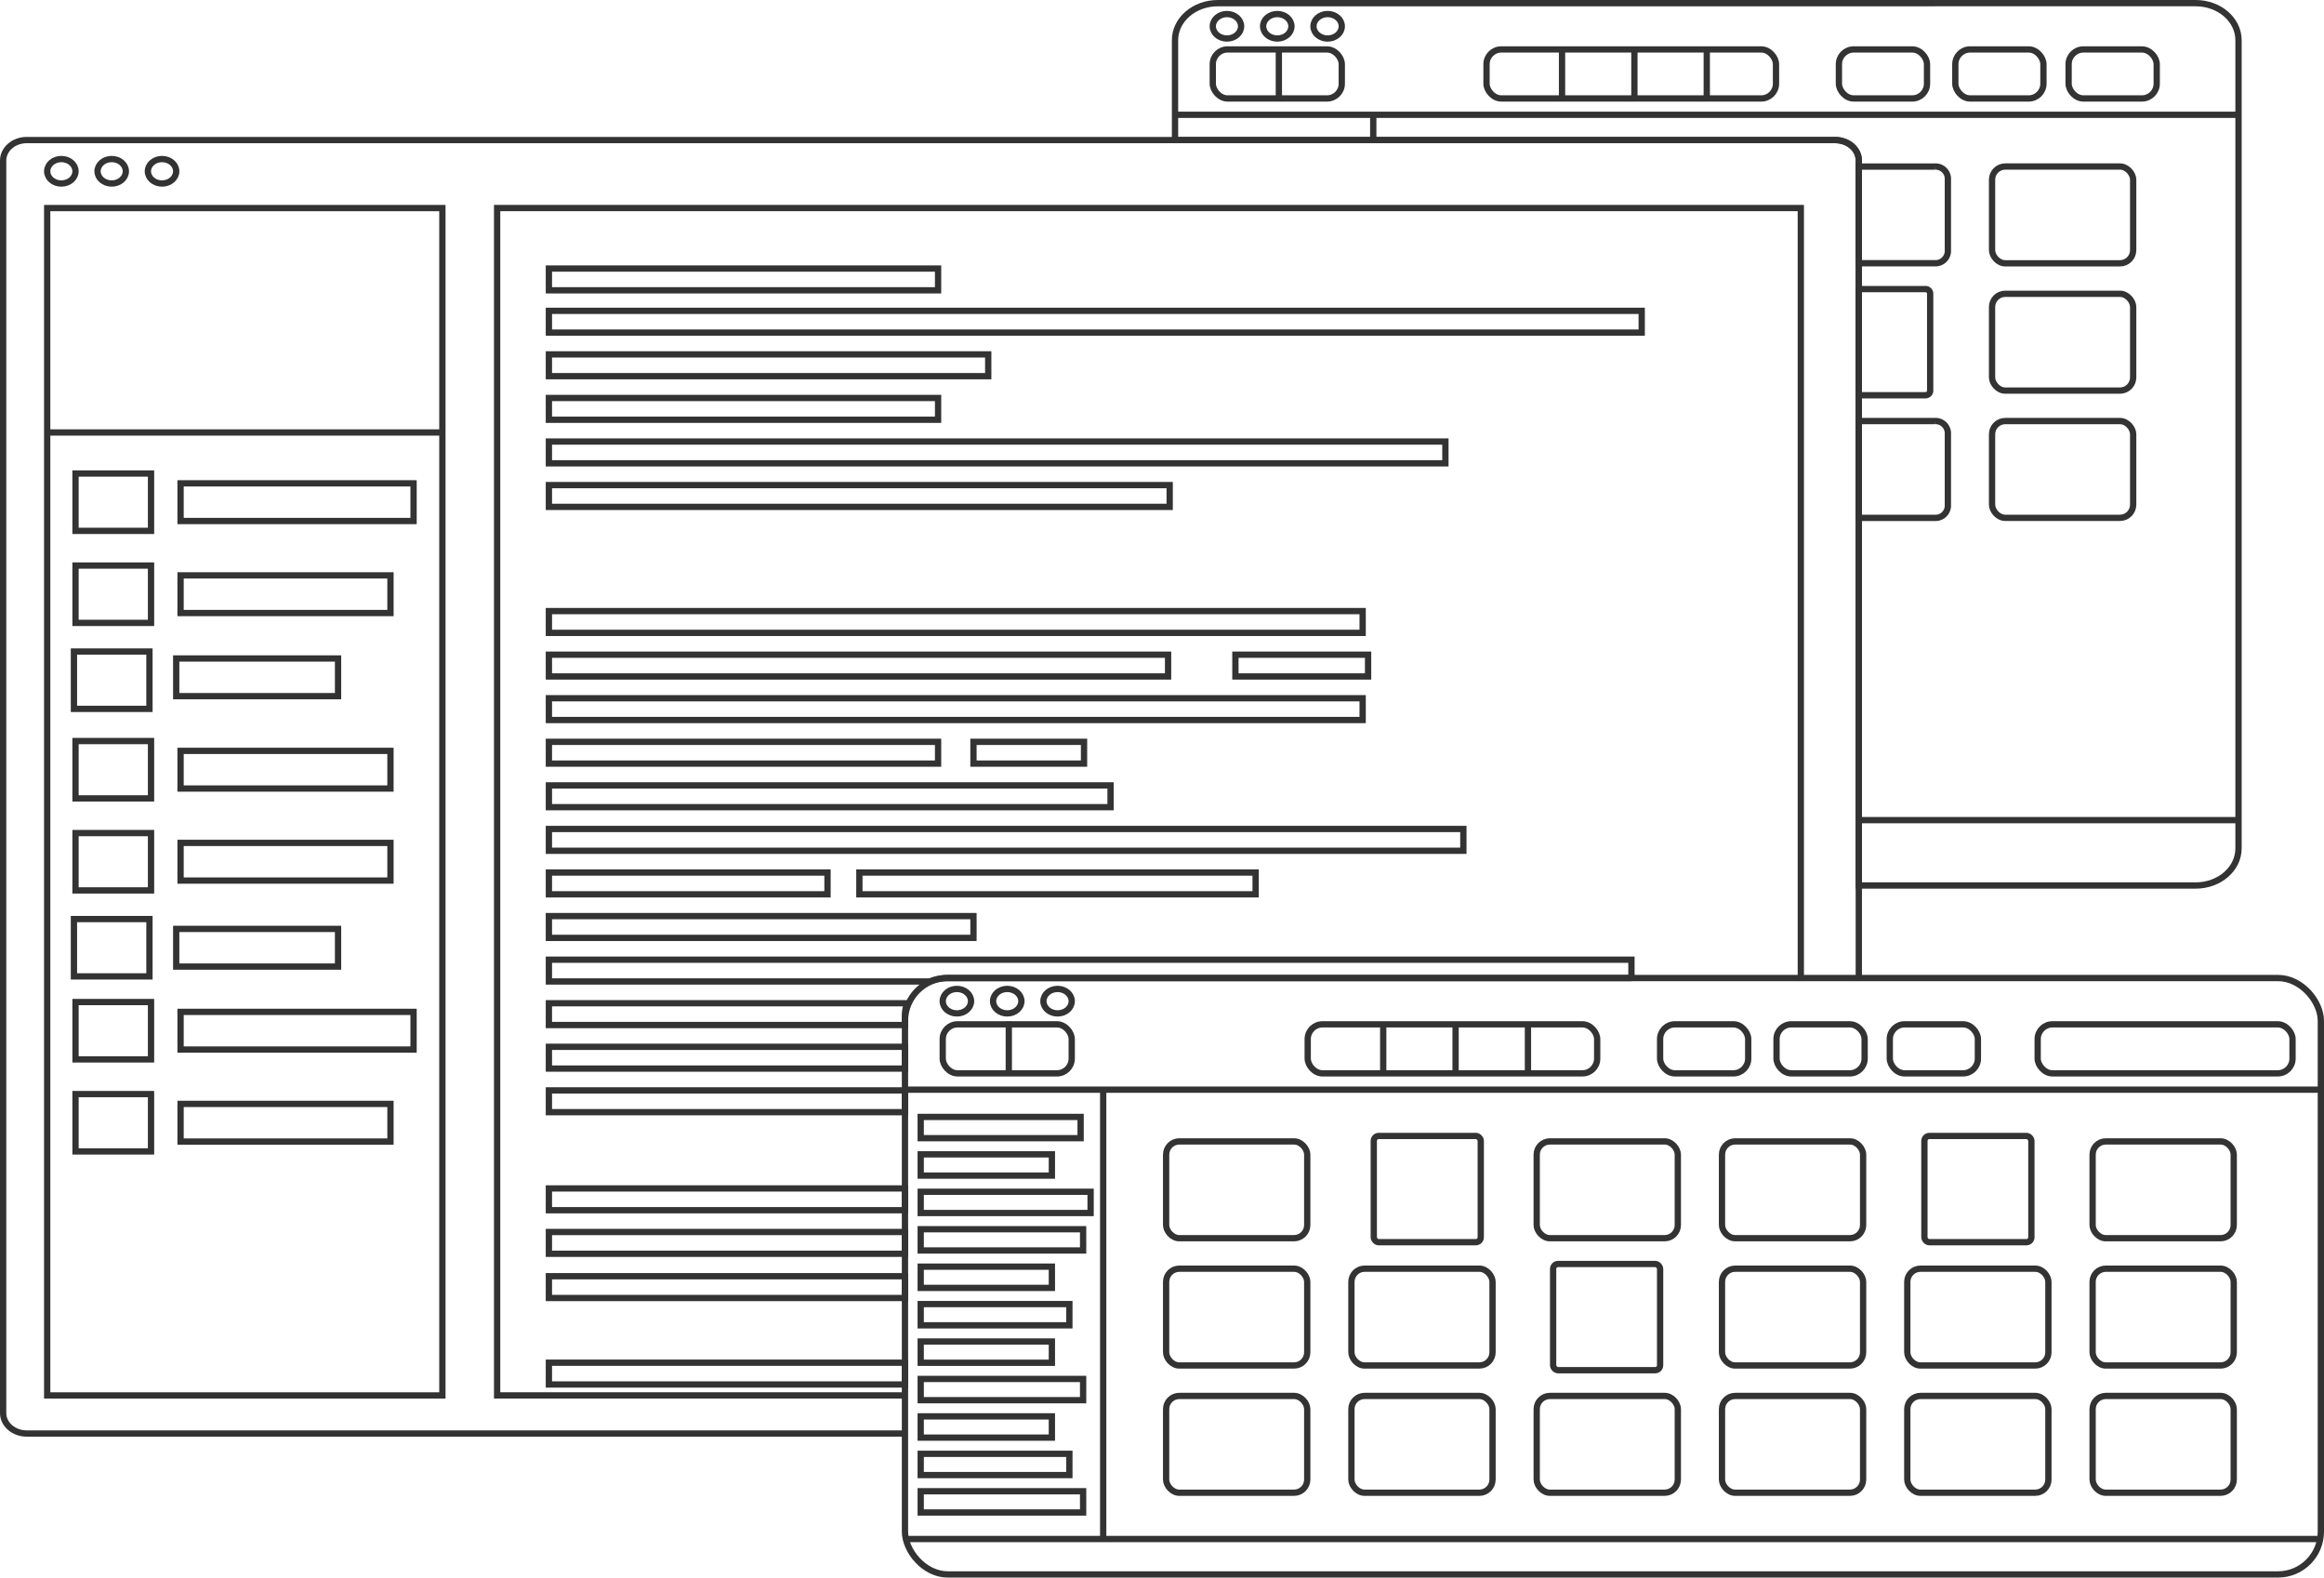 <svg xmlns="http://www.w3.org/2000/svg" viewBox="0 0 738.62 501.24"><defs><style>.cls-1{fill:none;stroke:#333;stroke-miterlimit:10;stroke-width:2px;}</style></defs><title>js_header_wire_1</title><g id="Layer_2" data-name="Layer 2"><g id="Layer_2-2" data-name="Layer 2"><path class="cls-1" d="M619.08,56.54V80a3.94,3.94,0,0,1-4.19,3.63H590.77V52.92h24.12A3.94,3.94,0,0,1,619.08,56.54Z"/><rect class="cls-1" x="633.12" y="52.91" width="44.85" height="30.75" rx="4.19" ry="4.19"/><rect class="cls-1" x="633.12" y="93.35" width="44.85" height="30.75" rx="4.19" ry="4.19"/><path class="cls-1" d="M619.08,137.41v23.5a3.94,3.94,0,0,1-4.19,3.63H590.77V133.78h24.12A3.94,3.94,0,0,1,619.08,137.41Z"/><rect class="cls-1" x="633.12" y="133.78" width="44.85" height="30.75" rx="4.19" ry="4.19"/><path class="cls-1" d="M613.45,93.21v31a1.49,1.49,0,0,1-1.58,1.37h-21.1V91.85h21.1A1.48,1.48,0,0,1,613.45,93.21Z"/><path class="cls-1" d="M711.45,12.77v256.8c0,6.51-6.09,11.78-13.61,11.78H590.77V51c0-3.58-3.36-6.5-7.51-6.5H373.45V12.77c0-6.5,6.09-11.77,13.6-11.77H697.84C705.36,1,711.45,6.27,711.45,12.77Z"/><line class="cls-1" x1="373.45" y1="36.47" x2="711.45" y2="36.47"/><line class="cls-1" x1="711.45" y1="260.58" x2="590.77" y2="260.58"/><line class="cls-1" x1="436.45" y1="44.47" x2="436.45" y2="36.48"/><rect class="cls-1" x="584.45" y="15.71" width="28" height="15.57" rx="4.69" ry="4.69"/><rect class="cls-1" x="385.45" y="15.71" width="41" height="15.57" rx="4.69" ry="4.69"/><rect class="cls-1" x="621.45" y="15.71" width="28" height="15.57" rx="4.69" ry="4.69"/><rect class="cls-1" x="657.45" y="15.71" width="28" height="15.57" rx="4.69" ry="4.69"/><rect class="cls-1" x="472.45" y="15.71" width="92" height="15.57" rx="4.69" ry="4.69"/><line class="cls-1" x1="496.45" y1="15.71" x2="496.45" y2="31.28"/><line class="cls-1" x1="519.45" y1="15.71" x2="519.45" y2="31.28"/><line class="cls-1" x1="542.45" y1="15.71" x2="542.45" y2="31.28"/><line class="cls-1" x1="406.45" y1="14.84" x2="406.45" y2="30.42"/><ellipse class="cls-1" cx="389.95" cy="8.35" rx="4.5" ry="3.89"/><ellipse class="cls-1" cx="405.95" cy="8.35" rx="4.5" ry="3.89"/><ellipse class="cls-1" cx="421.95" cy="8.35" rx="4.5" ry="3.89"/><path class="cls-1" d="M287.62,455.47H8.51C4.36,455.47,1,452.56,1,449V51c0-3.58,3.36-6.5,7.51-6.5H583.26c4.15,0,7.51,2.92,7.51,6.5V310.75"/><polyline class="cls-1" points="287.62 443.36 158 443.36 158 66.1 572.34 66.1 572.34 310.75"/><rect class="cls-1" x="15" y="66.11" width="125.6" height="377.26"/><rect class="cls-1" x="174.45" y="194.16" width="258.63" height="6.92"/><rect class="cls-1" x="174.45" y="208.01" width="196.79" height="6.92"/><rect class="cls-1" x="392.64" y="208.01" width="42.17" height="6.92"/><rect class="cls-1" x="174.45" y="221.85" width="258.63" height="6.92"/><rect class="cls-1" x="174.45" y="235.7" width="123.69" height="6.92"/><rect class="cls-1" x="309.39" y="235.7" width="35.14" height="6.92"/><rect class="cls-1" x="174.45" y="249.54" width="178.51" height="6.92"/><rect class="cls-1" x="174.45" y="263.39" width="290.64" height="6.92"/><rect class="cls-1" x="273.13" y="277.23" width="125.94" height="6.92"/><rect class="cls-1" x="174.45" y="277.23" width="88.55" height="6.92"/><rect class="cls-1" x="174.45" y="291.07" width="134.94" height="6.92"/><polyline class="cls-1" points="518.51 310.75 518.51 304.92 174.45 304.92 174.45 311.84 295.51 311.84"/><path class="cls-1" d="M288.33,318.76a10.36,10.36,0,0,0-.71,3.76v3.16H174.45v-6.92Z"/><rect class="cls-1" x="174.45" y="332.6" width="113.17" height="6.92"/><rect class="cls-1" x="174.45" y="346.45" width="113.17" height="6.92"/><rect class="cls-1" x="174.45" y="98.76" width="347.32" height="6.92"/><rect class="cls-1" x="174.45" y="112.6" width="139.63" height="6.92"/><rect class="cls-1" x="174.45" y="126.45" width="123.69" height="6.92"/><rect class="cls-1" x="174.45" y="85.32" width="123.69" height="6.92"/><rect class="cls-1" x="174.45" y="140.29" width="284.93" height="6.92"/><rect class="cls-1" x="174.45" y="154.13" width="197.3" height="6.92"/><rect class="cls-1" x="174.45" y="377.6" width="113.17" height="6.92"/><rect class="cls-1" x="174.45" y="391.44" width="113.17" height="6.92"/><rect class="cls-1" x="174.45" y="432.97" width="113.17" height="6.92"/><rect class="cls-1" x="174.45" y="405.49" width="113.17" height="6.92"/><ellipse class="cls-1" cx="19.5" cy="54.42" rx="4.5" ry="3.89"/><ellipse class="cls-1" cx="35.5" cy="54.42" rx="4.5" ry="3.89"/><ellipse class="cls-1" cx="51.5" cy="54.42" rx="4.5" ry="3.89"/><line class="cls-1" x1="15" y1="137.41" x2="140.6" y2="137.41"/><rect class="cls-1" x="24" y="150.45" width="24" height="18.22"/><rect class="cls-1" x="24" y="179.69" width="24" height="18.22"/><rect class="cls-1" x="23.5" y="207.01" width="24" height="18.22"/><rect class="cls-1" x="24" y="235.45" width="24" height="18.22"/><rect class="cls-1" x="24" y="264.69" width="24" height="18.22"/><rect class="cls-1" x="23.5" y="292.01" width="24" height="18.22"/><rect class="cls-1" x="24" y="318.38" width="24" height="18.22"/><rect class="cls-1" x="24" y="347.62" width="24" height="18.22"/><rect class="cls-1" x="57.39" y="153.57" width="74.05" height="11.97"/><rect class="cls-1" x="57.39" y="182.81" width="66.71" height="11.97"/><rect class="cls-1" x="56" y="209.22" width="51.44" height="11.97"/><rect class="cls-1" x="57.39" y="238.57" width="66.71" height="11.97"/><rect class="cls-1" x="57.39" y="267.81" width="66.71" height="11.97"/><rect class="cls-1" x="56" y="295.14" width="51.44" height="11.97"/><rect class="cls-1" x="57.39" y="321.5" width="74.05" height="11.97"/><rect class="cls-1" x="57.39" y="350.74" width="66.71" height="11.97"/><path class="cls-1" d="M295.51,311.84a15.26,15.26,0,0,1,5.71-1.09H518.51"/><rect class="cls-1" x="292.62" y="354.88" width="50.82" height="6.75"/><rect class="cls-1" x="292.62" y="366.77" width="41.69" height="6.75"/><rect class="cls-1" x="292.62" y="378.66" width="54" height="6.75"/><rect class="cls-1" x="292.62" y="390.56" width="51.62" height="6.75"/><rect class="cls-1" x="292.62" y="402.45" width="41.69" height="6.75"/><rect class="cls-1" x="292.62" y="414.34" width="47.25" height="6.75"/><rect class="cls-1" x="292.62" y="426.24" width="41.69" height="6.75"/><rect class="cls-1" x="292.62" y="438.13" width="51.62" height="6.75"/><rect class="cls-1" x="292.62" y="450.02" width="41.69" height="6.75"/><rect class="cls-1" x="292.62" y="461.92" width="47.25" height="6.75"/><rect class="cls-1" x="292.62" y="473.81" width="51.62" height="6.75"/><rect class="cls-1" x="370.62" y="362.66" width="44.85" height="30.75" rx="4.19" ry="4.19"/><rect class="cls-1" x="488.4" y="362.66" width="44.85" height="30.75" rx="4.19" ry="4.19"/><rect class="cls-1" x="547.29" y="362.66" width="44.85" height="30.75" rx="4.19" ry="4.19"/><rect class="cls-1" x="370.62" y="403.1" width="44.85" height="30.75" rx="4.19" ry="4.19"/><rect class="cls-1" x="429.51" y="403.1" width="44.85" height="30.75" rx="4.19" ry="4.19"/><rect class="cls-1" x="547.29" y="403.1" width="44.85" height="30.75" rx="4.19" ry="4.19"/><rect class="cls-1" x="606.18" y="403.1" width="44.85" height="30.75" rx="4.19" ry="4.19"/><rect class="cls-1" x="665.08" y="362.66" width="44.85" height="30.75" rx="4.19" ry="4.19"/><rect class="cls-1" x="665.08" y="403.1" width="44.85" height="30.75" rx="4.19" ry="4.19"/><rect class="cls-1" x="370.62" y="443.53" width="44.85" height="30.75" rx="4.19" ry="4.19"/><rect class="cls-1" x="429.51" y="443.53" width="44.85" height="30.75" rx="4.19" ry="4.19"/><rect class="cls-1" x="488.4" y="443.53" width="44.85" height="30.75" rx="4.19" ry="4.19"/><rect class="cls-1" x="547.29" y="443.53" width="44.85" height="30.75" rx="4.19" ry="4.19"/><rect class="cls-1" x="606.18" y="443.53" width="44.85" height="30.75" rx="4.19" ry="4.19"/><rect class="cls-1" x="665.08" y="443.53" width="44.85" height="30.75" rx="4.19" ry="4.19"/><rect class="cls-1" x="493.62" y="401.6" width="34" height="33.75" rx="1.57" ry="1.57"/><rect class="cls-1" x="436.62" y="360.93" width="34" height="33.75" rx="1.57" ry="1.57"/><rect class="cls-1" x="611.62" y="360.93" width="34" height="33.75" rx="1.57" ry="1.57"/><rect class="cls-1" x="287.62" y="310.75" width="450" height="189.49" rx="13.61" ry="13.61"/><line class="cls-1" x1="287.62" y1="346.22" x2="737.62" y2="346.22"/><line class="cls-1" x1="287.62" y1="488.99" x2="737.62" y2="488.99"/><line class="cls-1" x1="350.62" y1="346.22" x2="350.62" y2="488.99"/><rect class="cls-1" x="527.62" y="325.46" width="28" height="15.57" rx="4.69" ry="4.69"/><rect class="cls-1" x="299.62" y="325.46" width="41" height="15.57" rx="4.69" ry="4.69"/><rect class="cls-1" x="564.62" y="325.46" width="28" height="15.57" rx="4.69" ry="4.69"/><rect class="cls-1" x="600.62" y="325.46" width="28" height="15.57" rx="4.69" ry="4.69"/><rect class="cls-1" x="647.62" y="325.46" width="81" height="15.57" rx="4.69" ry="4.69"/><rect class="cls-1" x="415.62" y="325.46" width="92" height="15.57" rx="4.69" ry="4.69"/><line class="cls-1" x1="439.62" y1="325.46" x2="439.62" y2="341.03"/><line class="cls-1" x1="462.62" y1="325.46" x2="462.62" y2="341.03"/><line class="cls-1" x1="485.62" y1="325.46" x2="485.62" y2="341.03"/><line class="cls-1" x1="320.62" y1="324.59" x2="320.62" y2="340.17"/><ellipse class="cls-1" cx="304.12" cy="318.1" rx="4.5" ry="3.89"/><ellipse class="cls-1" cx="320.12" cy="318.1" rx="4.5" ry="3.89"/><ellipse class="cls-1" cx="336.12" cy="318.1" rx="4.5" ry="3.89"/></g></g></svg>